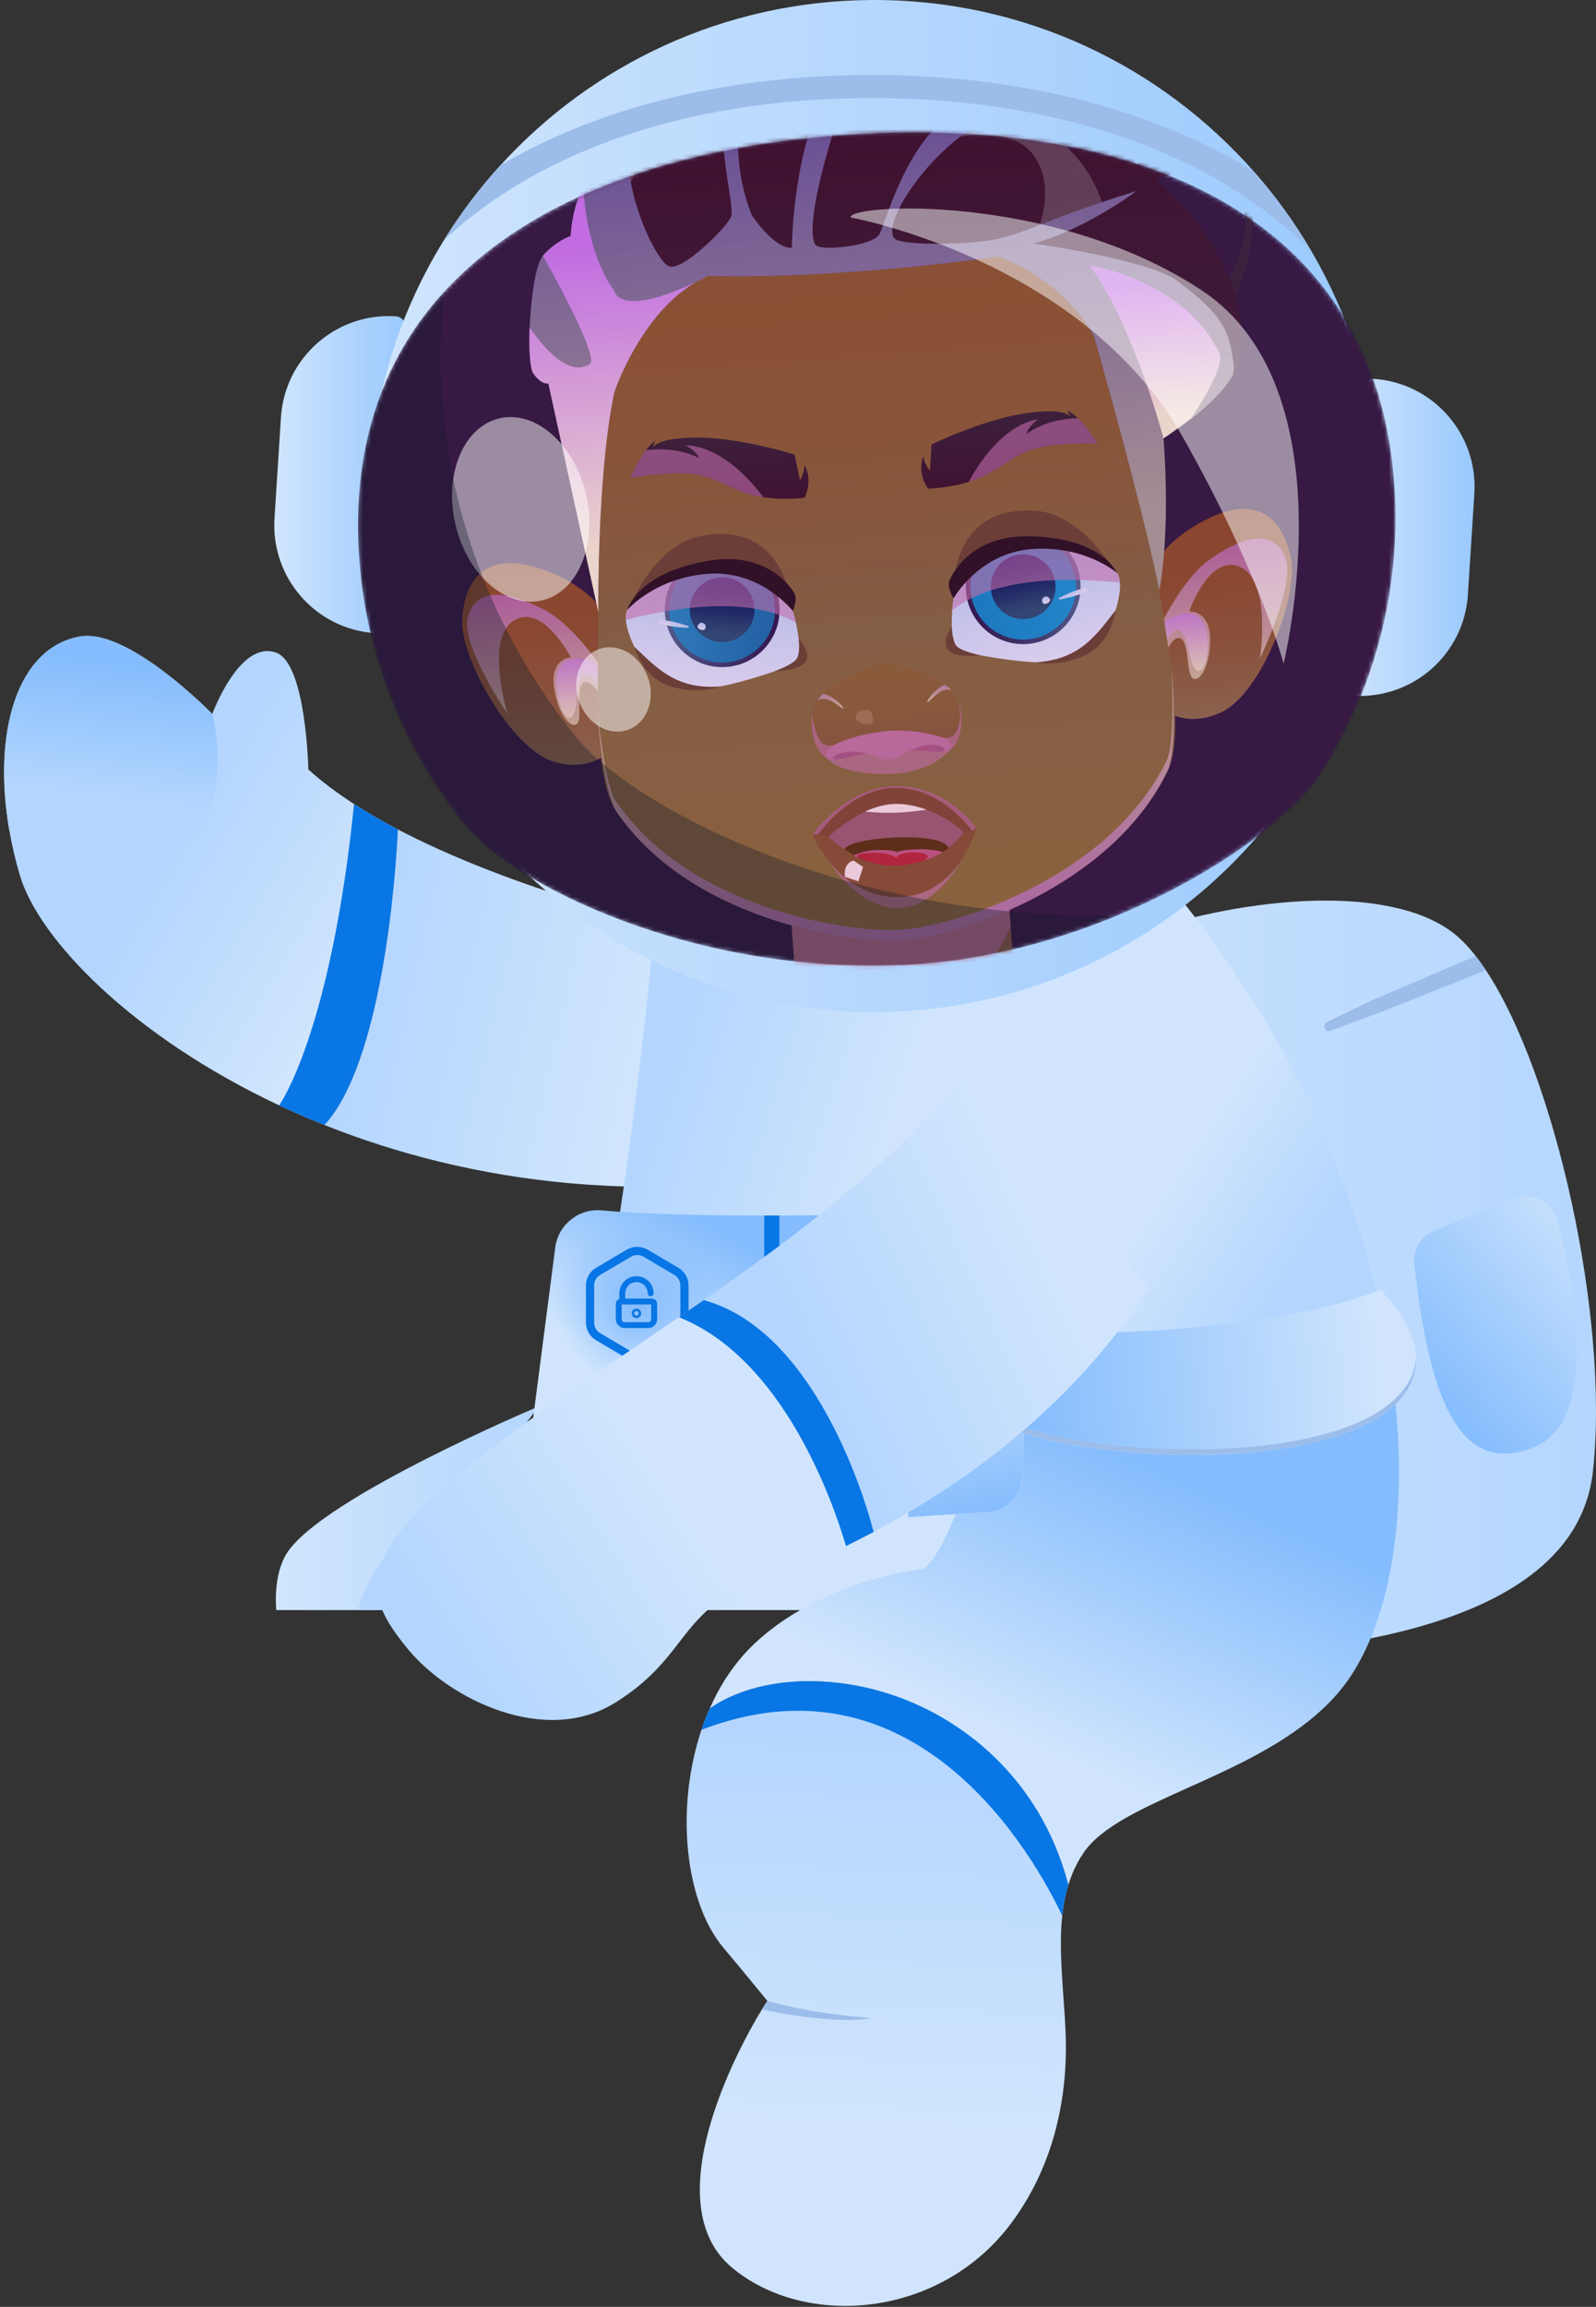 <svg width="389" height="562" viewBox="0 0 389 562" fill="none" xmlns="http://www.w3.org/2000/svg">
<rect x="0" y="0" width="389" height="562" fill="#333333" stroke="none"/>
<path d="M131.316 342.626C131.316 342.626 78.869 364.666 69.979 378.292C66.416 383.754 67.34 392.251 67.34 392.251H93.686L131.316 342.626Z" fill="url(#paint0_linear_3084_7753)"/>
<path d="M263.12 403.566C306.934 404.972 383.543 401.726 388.262 358.385C392.334 320.986 378.991 261.714 362.162 236.359C361.343 235.125 360.517 233.974 359.683 232.907C357.797 230.492 355.874 228.522 353.939 227.071C323.75 204.446 220.93 235.125 220.035 276.562C219.46 303.097 219.307 402.161 263.12 403.566Z" fill="url(#paint1_linear_3084_7753)"/>
<path d="M349.638 299.79L369.083 292.038C373.478 290.287 378.423 292.774 379.611 297.355C383.696 313.111 389.986 345.772 374.132 352.458C354.916 360.562 348.106 338.394 344.727 307.942C344.338 304.43 346.36 301.096 349.638 299.79Z" fill="url(#paint2_linear_3084_7753)"/>
<path d="M322.925 250.564C323.2 251.105 323.837 251.339 324.388 251.12L324.408 251.113C328.266 249.581 332.228 248.164 336.165 246.74L362.164 236.36C361.345 235.125 360.519 233.975 359.685 232.907L334.835 243.511C331.023 245.302 327.221 247.072 323.434 248.998C322.861 249.29 322.632 249.991 322.925 250.564Z" fill="#9CBDEA"/>
<path d="M2.262 202.238C2.882 205.819 3.73 209.473 4.81 213.152C9.394 228.793 32.328 252.519 68.048 269.288C69.354 269.903 70.679 270.506 72.02 271.101C74.319 272.121 76.668 273.11 79.065 274.067C91.484 260.662 95.938 222.797 96.971 202.059C96.941 202.044 96.912 202.027 96.88 202.01C95.057 201.055 93.277 200.077 91.543 199.073C89.738 198.033 87.987 196.966 86.295 195.874C82.171 193.213 78.414 190.405 75.153 187.449C75.153 187.449 74.629 161.632 67.308 159.001C58.366 155.789 51.743 173.948 51.743 173.948L51.741 173.945C51.441 173.638 31.332 153.044 19.557 155.054C4.217 157.668 -1.875 178.308 2.262 202.238Z" fill="url(#paint3_linear_3084_7753)"/>
<path d="M79.066 274.066C82.273 275.345 85.566 276.565 88.942 277.716C107.625 284.088 128.848 288.364 152.05 289.036C160.013 289.279 168.207 289.082 176.61 288.406L183.956 257.037L189.836 231.928C189.836 231.928 177.053 229.599 159.58 224.954C145.777 221.299 129.049 216.201 113.369 209.682C111.154 208.762 108.96 207.813 106.798 206.834C103.429 205.312 100.141 203.721 96.972 202.059C95.939 222.797 91.485 260.661 79.066 274.066Z" fill="url(#paint4_linear_3084_7753)"/>
<path d="M87.269 392.251H201.58C201.58 392.251 230.589 442.586 245.957 441.373C286.384 438.184 329.931 431.783 332.317 355.083C333.795 307.403 310.211 260.492 292.146 231.835C281.146 214.374 272.194 203.677 272.194 203.677L160.913 209.358C160.913 209.358 160.482 215.225 159.585 224.956C159.026 231.033 158.281 238.61 157.337 247.202C155.987 259.54 154.241 273.963 152.052 289.038C148.7 312.133 144.311 336.742 138.782 357.67C136.397 366.724 95.404 361.462 87.269 392.251Z" fill="url(#paint5_linear_3084_7753)"/>
<path d="M185.726 489.508C179.497 499.622 159.73 536.867 178.427 552.446C196.271 567.324 229.203 564.877 246.557 541.493C258.024 526.022 260.353 508.19 259.702 494.546C259.229 484.798 257.98 475.325 258.902 466.708C259.175 464.124 259.647 461.618 260.393 459.203C253.013 431.173 232.581 419.189 222.73 414.927C204.972 407.252 184.851 407.933 172.98 416.223C172.235 417.913 171.566 419.644 170.974 421.407C164.533 440.525 166.935 463.349 176.308 474.492C181.477 480.637 187.042 487.469 187.042 487.469C186.739 487.904 186.287 488.595 185.726 489.508Z" fill="url(#paint6_linear_3084_7753)"/>
<path d="M172.98 416.223C184.85 407.933 204.971 407.252 222.729 414.927C232.581 419.189 253.012 431.173 260.392 459.203C261.223 456.505 262.399 453.923 264.029 451.478C264.614 450.598 265.313 449.752 266.11 448.936C277.577 437.161 309.507 431.5 325.922 412.68C336.271 400.831 341.811 379.306 340.869 352.941C340.741 349.397 340.496 345.765 340.129 342.054C320.76 360.685 254.414 355.188 242.482 345.743C242.211 345.529 241.953 345.315 241.707 345.096C235.829 362.706 230.463 376.229 226.676 380.703C225.872 381.659 225.139 382.193 224.488 382.286C216.537 383.393 208.739 385.616 201.346 388.993C194.734 392.017 188.345 395.999 183.048 401.237C182.435 401.847 181.84 402.474 181.267 403.121C177.856 406.947 175.104 411.408 172.98 416.223Z" fill="url(#paint7_linear_3084_7753)"/>
<path d="M241.709 345.096C241.955 345.315 242.213 345.529 242.483 345.743C254.415 355.188 320.762 360.685 340.131 342.054C339.669 337.381 339.014 332.586 338.159 327.692C337.409 323.406 336.504 319.046 335.439 314.629C327.245 280.625 309.548 243.184 279.839 209.589C279.839 209.589 266.5 262.949 252.519 310.36C251.086 315.226 249.642 320.032 248.208 324.709C246.007 331.88 243.826 338.754 241.709 345.096Z" fill="url(#paint8_linear_3084_7753)"/>
<path d="M185.727 489.508C188.118 490.034 190.629 490.514 193.213 490.915C196.74 491.463 200.433 491.891 203.849 492.026C207.258 492.171 210.334 492.051 212.525 491.647C209.142 491.367 206.122 491.099 203.185 490.688C201.729 490.501 200.308 490.283 198.914 490.051C197.519 489.825 196.147 489.577 194.807 489.299C192.121 488.753 189.529 488.133 187.043 487.469C186.741 487.905 186.288 488.596 185.727 489.508Z" fill="#9CBDEA"/>
<path d="M91.516 154.259C92.9 154.348 94.093 153.298 94.182 151.913L98.797 79.721C98.886 78.336 97.836 77.144 96.451 77.055C81.93 76.128 69.405 87.145 68.478 101.667L66.904 126.283C65.975 140.807 76.994 153.332 91.516 154.259Z" fill="url(#paint9_linear_3084_7753)"/>
<path d="M334.74 92.287C333.355 92.198 332.163 93.249 332.074 94.633L327.458 166.825C327.37 168.21 328.42 169.403 329.804 169.491C344.326 170.418 356.85 159.401 357.778 144.879L359.352 120.263C360.281 105.741 349.261 93.216 334.74 92.287Z" fill="url(#paint10_linear_3084_7753)"/>
<path d="M89.844 124.154C90.331 192.234 145.916 247.028 213.994 246.541C282.075 246.054 336.868 190.471 336.382 122.39C336.222 100.034 330.12 79.111 319.588 61.107C315.579 54.256 310.929 47.827 305.715 41.906C282.931 15.991 249.449 -0.262 212.231 0.003C176.44 0.259 144.32 15.745 121.976 40.268C116.841 45.902 112.223 52.01 108.197 58.525C96.408 77.586 89.672 100.09 89.844 124.154Z" fill="url(#paint11_linear_3084_7753)"/>
<path d="M121.974 40.268C146.552 25.773 178.381 18.02 214.374 18.29C250.101 18.575 281.552 26.892 305.714 41.906C310.927 47.828 315.577 54.256 319.586 61.107C296.142 37.619 258.856 24.256 214.293 23.902C169.825 23.526 132.222 35.989 108.195 58.525C112.221 52.011 116.839 45.902 121.974 40.268Z" fill="#9CBDEA"/>
<path d="M137.681 361.292C141.146 362.001 145.447 362.827 150.4 363.683C156.236 364.689 162.984 365.736 170.344 366.671C171.556 366.823 172.786 366.976 174.03 367.123C188.041 368.778 203.993 369.968 220 369.723C225.602 369.634 230.127 365.126 230.275 359.522L231.618 306.376C231.77 300.39 226.881 295.499 220.898 295.651C213.041 295.853 201.8 296.079 189.949 296.119C188.729 296.124 187.502 296.126 186.272 296.126C171.923 296.128 157.104 295.828 146.628 294.864C141.035 294.346 136.046 298.364 135.328 303.939L131.993 329.679L129.396 349.7C128.693 355.142 132.295 360.198 137.681 361.292Z" fill="url(#paint12_linear_3084_7753)"/>
<path d="M221.699 295.664L242.829 297.916C247.462 298.41 250.929 302.389 250.787 307.045L249.178 359.77C249.038 364.366 245.421 368.102 240.832 368.39L221.311 369.612" fill="white"/>
<path d="M221.699 295.664L242.829 297.916C247.462 298.41 250.929 302.389 250.787 307.045L249.178 359.77C249.038 364.366 245.421 368.102 240.832 368.39L221.311 369.612" fill="url(#paint13_linear_3084_7753)"/>
<path d="M241.707 345.096C241.953 345.315 242.212 345.529 242.482 345.743C254.414 355.188 320.761 360.685 340.13 342.054C340.42 341.776 340.7 341.491 340.968 341.201C344.217 337.696 345.269 334.027 345.107 330.562C344.955 333.614 343.791 336.781 340.968 339.826C340.7 340.116 340.42 340.401 340.13 340.679C320.761 359.31 254.414 353.814 242.482 344.368C242.212 344.154 241.953 343.94 241.707 343.721C238.533 340.942 237.291 338.026 237.121 335.286C236.927 338.407 237.996 341.847 241.707 345.096Z" fill="#9CBDEA"/>
<path d="M237.121 335.286C237.291 338.026 238.533 340.942 241.708 343.721C241.954 343.94 242.212 344.154 242.482 344.368C254.414 353.814 320.761 359.31 340.13 340.679C340.42 340.401 340.701 340.116 340.969 339.826C343.792 336.781 344.955 333.614 345.107 330.562C344.699 321.731 336.39 314.238 336.39 314.238C336.39 314.238 336.077 314.38 335.438 314.629C330.237 316.67 303.426 325.939 248.207 324.709C246.334 324.667 244.425 324.613 242.482 324.547C242.482 324.547 237.493 329.327 237.121 335.286Z" fill="url(#paint14_linear_3084_7753)"/>
<path d="M170.344 366.67C171.557 366.823 172.786 366.975 174.031 367.123L174.195 338.166L189.969 328.653L189.949 296.118C188.729 296.123 187.502 296.126 186.273 296.126V326.839L170.477 336.562L170.344 366.67Z" fill="#0876E4"/>
<path d="M155.444 337.824C144.307 337.824 135.278 328.795 135.278 317.658C135.278 306.521 144.307 297.493 155.444 297.493C166.581 297.493 175.609 306.521 175.609 317.658C175.609 328.795 166.581 337.824 155.444 337.824Z" fill="url(#paint15_radial_3084_7753)"/>
<path fill-rule="evenodd" clip-rule="evenodd" d="M146.292 310.589L153.795 306.167C154.737 305.614 155.905 305.614 156.844 306.167L164.347 310.589C165.262 311.127 165.823 312.108 165.823 313.171V322.203C165.823 323.263 165.262 324.247 164.347 324.786L156.844 329.207C155.903 329.763 154.734 329.763 153.795 329.207L146.292 324.786C145.377 324.247 144.816 323.263 144.816 322.203V313.171C144.816 312.108 145.377 311.127 146.292 310.589ZM152.777 304.445C154.346 303.521 156.291 303.521 157.86 304.445L165.363 308.867C166.888 309.765 167.822 311.403 167.822 313.171V322.203C167.822 323.972 166.888 325.607 165.363 326.507L157.86 330.929C156.291 331.853 154.346 331.853 152.777 330.929L145.274 326.507C143.749 325.609 142.815 323.972 142.815 322.203V313.171C142.815 311.403 143.749 309.767 145.274 308.867L152.777 304.445Z" fill="#0876E4"/>
<path fill-rule="evenodd" clip-rule="evenodd" d="M155.126 310.906C157.428 310.906 159.295 312.77 159.295 315.069C159.295 315.465 158.972 315.787 158.576 315.787C158.18 315.787 157.858 315.465 157.858 315.069C157.858 313.562 156.636 312.342 155.129 312.342C153.621 312.342 152.399 313.564 152.399 315.069V316.36H158.867C159.582 316.36 160.16 316.938 160.16 317.651V321.384C160.16 322.575 159.196 323.539 158.003 323.539H152.254C151.064 323.539 150.097 322.575 150.097 321.384V317.651C150.097 317.088 150.456 316.611 150.96 316.432V315.067C150.958 312.77 152.824 310.906 155.126 310.906ZM151.676 317.799C151.678 317.799 151.678 317.799 151.676 317.799H158.719V321.389C158.719 321.785 158.397 322.107 158.001 322.107H152.251C151.855 322.107 151.533 321.785 151.533 321.389V317.799H151.676ZM155.126 319.378C155.443 319.378 155.702 319.636 155.702 319.953C155.702 320.27 155.443 320.529 155.126 320.529C154.809 320.529 154.551 320.27 154.551 319.953C154.551 319.636 154.809 319.378 155.126 319.378ZM156.277 319.953C156.277 319.319 155.763 318.805 155.126 318.805C154.489 318.805 153.975 319.319 153.975 319.953C153.975 320.588 154.489 321.102 155.126 321.102C155.763 321.102 156.277 320.585 156.277 319.953Z" fill="#0876E4"/>
<path d="M99.538 401.886C109.483 413.914 132.843 425.522 150.026 414.755C164.375 405.762 165.268 397.216 175.442 389.809C177.136 388.575 189.634 384.805 206.206 376.65C208.398 375.575 210.66 374.419 212.977 373.185C212.863 372.929 212.772 372.661 212.704 372.381C212.576 371.859 200.73 324.697 171.522 316.731C169.505 318.131 167.486 319.52 165.475 320.897C143.74 335.778 122.473 349.5 106.225 364.162C86.778 381.709 89.837 390.151 99.538 401.886Z" fill="url(#paint16_linear_3084_7753)"/>
<path d="M171.522 316.731C200.73 324.696 212.576 371.859 212.704 372.38C212.773 372.661 212.864 372.929 212.977 373.185C215.714 371.726 218.532 370.152 221.4 368.458C241.209 356.772 263.499 339.363 279.828 313.915L237.099 259.697C221.481 279.184 201.461 295.398 180.897 310.126C177.781 312.361 174.65 314.56 171.522 316.731Z" fill="url(#paint17_linear_3084_7753)"/>
<path d="M165.475 320.897C190.925 330.997 203.022 365.884 206.206 376.65C208.398 375.575 210.66 374.419 212.977 373.185C212.863 372.929 212.772 372.661 212.704 372.381C212.576 371.859 200.73 324.697 171.522 316.731C169.505 318.131 167.486 319.52 165.475 320.897Z" fill="#0876E4"/>
<path d="M2.262 202.238C17.047 205.467 46.628 210.523 50.403 200.249C55.462 186.477 51.743 173.948 51.743 173.948L51.741 173.945C51.441 173.638 31.332 153.044 19.557 155.054C4.217 157.668 -1.875 178.308 2.262 202.238Z" fill="url(#paint18_linear_3084_7753)"/>
<mask id="mask0_3084_7753" style="mask-type:luminance" maskUnits="userSpaceOnUse" x="87" y="32" width="254" height="204">
<path d="M87.465 134.581C88.956 159.741 98.406 182.609 113.348 201.1C124.55 214.962 168.577 237.739 221.116 235.032C269.83 232.521 312.573 203.554 322.061 188.437C334.716 168.274 341.4 144.425 339.91 119.265C335.968 52.684 277.825 28.51 208.111 32.74C138.398 36.97 83.523 68 87.465 134.581Z" fill="white"/>
</mask>
<g mask="url(#mask0_3084_7753)">
<path d="M87.465 134.581C88.956 159.741 98.406 182.609 113.348 201.1C124.55 214.962 168.577 237.739 221.116 235.032C269.83 232.521 312.573 203.554 322.061 188.437C334.716 168.274 341.4 144.425 339.91 119.265C335.968 52.684 277.825 28.51 208.111 32.74C138.398 36.97 83.523 68 87.465 134.581Z" fill="#371A45"/>
</g>
<mask id="mask1_3084_7753" style="mask-type:luminance" maskUnits="userSpaceOnUse" x="87" y="32" width="254" height="204">
<path d="M87.465 134.581C88.956 159.741 98.406 182.609 113.348 201.1C124.55 214.962 168.577 237.739 221.116 235.032C269.83 232.521 312.573 203.554 322.061 188.437C334.716 168.274 341.4 144.425 339.91 119.265C335.968 52.684 277.825 28.51 208.111 32.74C138.398 36.97 83.523 68 87.465 134.581Z" fill="white"/>
</mask>
<g mask="url(#mask1_3084_7753)">
<path d="M279.387 141.556C279.387 141.556 281.434 132.697 294.475 126.329C307.514 119.961 313.187 127.647 314.746 136.539C316.304 145.431 307.531 168.897 297.665 173.529C287.799 178.161 281.597 171.413 281.597 171.413L279.389 141.555L279.387 141.556Z" fill="url(#paint19_linear_3084_7753)"/>
<g style="mix-blend-mode:multiply" opacity="0.6">
<path d="M280.532 157.057L281.205 166.154C281.205 166.154 284.615 155.428 287.164 155.389C289.713 155.35 289.175 162.295 290.248 164.618C291.322 166.941 294.715 164.138 294.948 156.314C295.178 148.491 289.841 148.971 289.841 148.971C289.841 148.971 294.737 134.663 302.349 138.153C309.964 141.643 307.1 160.422 307.1 160.422C307.1 160.422 315.872 142.146 313.288 135.844C310.707 129.54 304.417 129.546 294.717 136.418C289.96 139.787 285.599 146.872 282.392 153.213C281.718 154.542 281.096 155.838 280.532 157.057Z" fill="url(#paint20_linear_3084_7753)"/>
</g>
<g style="mix-blend-mode:multiply" opacity="0.6">
<path d="M280.472 156.228L280.93 162.43C282.241 159.375 285.683 152.014 287.642 153.704C290.097 155.821 289.204 160.118 291.323 162.898C293.445 165.679 295.601 157.618 293.632 152.512C291.663 147.406 285.54 149.94 283.779 151.561C283.356 151.951 282.885 152.526 282.39 153.214C281.765 154.086 281.107 155.137 280.472 156.228Z" fill="url(#paint21_linear_3084_7753)"/>
</g>
<path d="M148.367 151.242C148.367 151.242 145.039 142.781 131.206 138.4C117.372 134.018 112.892 142.455 112.657 151.48C112.423 160.505 124.552 182.425 134.991 185.556C145.431 188.687 150.574 181.1 150.574 181.1L148.367 151.242Z" fill="url(#paint22_linear_3084_7753)"/>
<g style="mix-blend-mode:multiply" opacity="0.6">
<path d="M149.513 166.744L150.185 175.841C150.185 175.841 145.235 165.733 142.708 166.069C140.181 166.406 141.734 173.196 141.014 175.651C140.294 178.107 136.525 175.833 135.145 168.129C133.766 160.425 139.116 160.115 139.116 160.115C139.116 160.115 132.169 146.682 125.151 151.254C118.132 155.826 123.726 173.979 123.726 173.979C123.726 173.979 112.361 157.192 113.991 150.578C115.617 143.964 121.839 143.044 132.445 148.416C137.645 151.048 143.001 157.415 147.105 163.215C147.967 164.43 148.774 165.621 149.513 166.744Z" fill="url(#paint23_linear_3084_7753)"/>
</g>
<g style="mix-blend-mode:multiply" opacity="0.6">
<path d="M149.451 165.914L149.91 172.116C148.164 169.288 143.68 162.513 141.988 164.472C139.871 166.928 141.387 171.047 139.699 174.108C138.009 177.17 134.692 169.514 135.888 164.174C137.084 158.834 143.514 160.441 145.494 161.785C145.972 162.108 146.521 162.608 147.11 163.215C147.855 163.987 148.661 164.929 149.451 165.914Z" fill="url(#paint24_linear_3084_7753)"/>
</g>
<path d="M195.424 259.08C194.838 251.152 192.048 213.417 192.048 213.417L218.826 214.625L245.135 209.493C245.135 209.493 247.925 247.227 248.511 255.155C249.097 263.083 254.949 265.265 254.949 265.265C254.949 265.265 250.151 273.351 223.314 275.335C196.478 277.319 190.543 270.026 190.543 270.026C190.543 270.026 196.01 267.008 195.424 259.08Z" fill="url(#paint25_linear_3084_7753)"/>
<g style="mix-blend-mode:multiply" opacity="0.6">
<path d="M192.047 213.415C192.047 213.415 193.636 234.902 194.667 248.855C199.211 252.838 204.979 255.814 212.081 255.816C229.558 255.82 242.197 234.053 246.345 225.837C245.684 216.896 245.137 209.487 245.137 209.487L218.825 214.62L192.047 213.415Z" fill="#D077B7"/>
</g>
<path d="M145.398 128.25C143.733 105.722 136.671 53.768 206.762 48.587C276.854 43.405 277.509 95.832 279.175 118.36C280.915 141.903 290.331 175.875 284.605 187.762C270.868 216.277 233.246 228.133 220.108 229.104C206.97 230.076 168.013 223.881 150.233 197.696C142.821 186.78 147.139 151.793 145.398 128.25Z" fill="url(#paint26_linear_3084_7753)"/>
<g style="mix-blend-mode:multiply" opacity="0.6">
<path d="M150.231 197.693C168.009 223.881 206.968 230.073 220.106 229.102C233.244 228.13 270.867 216.275 284.603 187.759C286.592 183.632 286.171 168.962 285.569 162.283C285.884 167.842 286.132 181.566 284.41 185.141C270.676 213.657 233.051 225.51 219.913 226.481C206.774 227.453 167.818 221.258 150.037 195.075C147.805 191.789 146.035 178.181 145.529 172.636C145.916 179.334 147.657 193.903 150.231 197.693Z" fill="url(#paint27_linear_3084_7753)"/>
</g>
<path d="M226.188 119.035C226.188 119.035 231.085 118.962 236.111 117.415C237.697 116.929 239.296 116.294 240.759 115.47C246.849 112.034 247.966 110.334 253.222 109.075C258.479 107.816 267.447 108.023 267.447 108.023C267.447 108.023 265.265 104.362 262.702 101.875C261.867 101.064 260.992 100.377 260.137 99.983L260.986 101.516C260.838 101.292 259.187 99.229 249.395 100.777C239.05 102.412 227.045 108.275 227.045 108.275L226.646 114.648C226.646 114.648 225.433 113.369 225.019 111.163C225.017 111.16 223.363 114.889 226.188 119.035Z" fill="url(#paint28_linear_3084_7753)"/>
<g style="mix-blend-mode:multiply" opacity="0.6">
<path d="M236.107 117.415C237.693 116.929 239.292 116.294 240.755 115.47C246.845 112.034 247.962 110.334 253.219 109.075C258.475 107.816 267.443 108.024 267.443 108.024C267.443 108.024 265.261 104.362 262.698 101.875C259.284 101.988 254.431 102.729 250.176 105.694C250.176 105.694 250.363 104.169 252.96 102.187C252.957 102.187 244.158 102.624 236.107 117.415C236.11 117.415 236.11 117.413 236.107 117.415Z" fill="#D077B7"/>
</g>
<path d="M196.091 121.26C196.091 121.26 191.236 121.908 186.038 121.117C184.397 120.869 182.723 120.476 181.154 119.876C174.625 117.373 173.27 115.856 167.886 115.384C162.504 114.911 153.661 116.435 153.661 116.435C153.661 116.435 155.281 112.493 157.45 109.656C158.157 108.731 158.921 107.923 159.71 107.407L159.095 109.049C159.209 108.805 160.538 106.522 170.451 106.613C180.925 106.709 193.661 110.743 193.661 110.743L194.993 116.988C194.993 116.988 196.005 115.545 196.089 113.301C196.094 113.298 198.276 116.743 196.091 121.26Z" fill="url(#paint29_linear_3084_7753)"/>
<g style="mix-blend-mode:multiply" opacity="0.6">
<path d="M186.04 121.116C184.399 120.868 182.725 120.476 181.156 119.876C174.627 117.373 173.273 115.856 167.888 115.383C162.506 114.911 153.663 116.435 153.663 116.435C153.663 116.435 155.283 112.492 157.453 109.656C160.846 109.265 165.756 109.285 170.4 111.592C170.4 111.592 169.991 110.111 167.131 108.532C167.134 108.532 175.901 107.669 186.04 121.116C186.037 121.117 186.037 121.114 186.04 121.116Z" fill="#D077B7"/>
</g>
<path d="M202.346 184.942C206.04 185.296 206.549 183.688 209.678 183.457C212.805 183.226 214.004 185.232 216.766 185.028C219.528 184.823 220.419 182.663 223.546 182.431C226.672 182.2 227.415 183.719 231.017 182.822C234.256 182.017 235.239 174.776 233.44 170.42C233.433 170.405 233.433 170.394 233.427 170.39C233.229 169.911 232.995 169.466 232.725 169.067C230.017 165.075 219.895 161.422 215.047 161.78C210.199 162.139 200.725 167.241 198.633 171.588C198.309 172.265 198.085 173.046 197.953 173.885C197.236 178.43 199.224 184.643 202.346 184.942Z" fill="url(#paint30_linear_3084_7753)"/>
<g style="mix-blend-mode:multiply" opacity="0.6">
<path d="M202.345 184.942C206.039 185.296 206.548 183.688 209.677 183.457C212.804 183.226 214.003 185.232 216.765 185.028C219.527 184.823 220.418 182.663 223.545 182.431C226.672 182.2 227.414 183.719 231.016 182.822C234.255 182.017 235.238 174.776 233.439 170.42C233.58 170.833 234.81 174.857 233.104 178.256C232.487 179.484 231.049 180.058 229.735 179.654C226.786 178.749 220.694 177.308 214.305 178.344C209.07 179.19 205.487 180.483 203.419 181.409C202.019 182.034 200.373 181.463 199.68 180.094C198.933 178.62 198.16 176.515 197.953 173.885C197.235 178.43 199.223 184.643 202.345 184.942Z" fill="#D077B7"/>
</g>
<path d="M229.674 183.066C231.45 182.744 228.565 179.806 222.087 182.71C222.087 182.71 228.336 183.307 229.674 183.066Z" fill="url(#paint31_linear_3084_7753)"/>
<path d="M203.613 184.993C201.808 184.935 204.443 182.139 211.065 183.525C211.065 183.525 204.972 185.034 203.613 184.993Z" fill="url(#paint32_linear_3084_7753)"/>
<g style="mix-blend-mode:multiply" opacity="0.6">
<path d="M231.661 182.56C232.499 180.93 230.908 179.991 229.734 179.655C228.562 179.318 223.435 177.571 216.246 178.102C209.058 178.634 199.347 181.8 201.67 184.777C203.993 187.754 211.682 188.968 218.328 188.477C227.87 187.772 231.661 182.56 231.661 182.56Z" fill="#D077B7"/>
</g>
<g style="mix-blend-mode:multiply" opacity="0.6">
<path d="M231.992 168.15C229.448 167.321 227.573 169.952 226.324 170.946C225.073 171.94 227.436 167.815 230.375 166.79L231.992 168.15Z" fill="url(#paint33_linear_3084_7753)"/>
</g>
<g style="mix-blend-mode:multiply" opacity="0.6">
<path d="M199.225 170.573C201.619 169.378 203.86 171.705 205.242 172.504C206.626 173.304 203.61 169.577 200.552 168.994L199.225 170.573Z" fill="url(#paint34_linear_3084_7753)"/>
</g>
<path opacity="0.2" d="M212.413 173.661C212.717 174.212 213.386 176.054 211.911 176.372C210.436 176.69 208.896 175.704 208.655 175.274C208.414 174.848 208.586 173.471 209.686 173.181C210.783 172.893 211.883 172.703 212.413 173.661Z" fill="#FFCEBE"/>
<path d="M232.43 158.266C232.43 158.266 251.813 163.038 261.192 160.831C269.062 158.978 273.344 147.441 272.964 141.949C272.894 140.897 272.652 140.065 272.23 139.57C267.5 133.965 247.25 126.23 238.388 133.54C233.942 137.203 232.458 143.411 232.081 148.691C231.707 153.936 232.43 158.266 232.43 158.266Z" fill="url(#paint35_linear_3084_7753)"/>
<mask id="mask2_3084_7753" style="mask-type:luminance" maskUnits="userSpaceOnUse" x="231" y="130" width="42" height="32">
<path d="M272.231 139.569C274.85 142.674 270.571 158.624 261.192 160.831C251.813 163.038 232.431 158.266 232.431 158.266C232.431 158.266 229.526 140.846 238.388 133.537C247.248 126.228 267.5 133.962 272.231 139.569Z" fill="white"/>
</mask>
<g mask="url(#mask2_3084_7753)">
<path d="M250.415 156.88C242.711 157.449 236.004 151.665 235.434 143.961C234.864 136.257 240.648 129.549 248.353 128.98C256.057 128.41 262.764 134.194 263.334 141.898C263.904 149.603 258.12 156.31 250.415 156.88Z" fill="url(#paint36_linear_3084_7753)"/>
</g>
<mask id="mask3_3084_7753" style="mask-type:luminance" maskUnits="userSpaceOnUse" x="231" y="130" width="42" height="32">
<path d="M272.231 139.569C274.85 142.674 270.571 158.624 261.192 160.831C251.813 163.038 232.431 158.266 232.431 158.266C232.431 158.266 229.526 140.846 238.388 133.537C247.248 126.228 267.5 133.962 272.231 139.569Z" fill="white"/>
</mask>
<g mask="url(#mask3_3084_7753)">
<path opacity="0.8" d="M250.336 155.767C243.246 156.292 237.073 150.969 236.549 143.879C236.025 136.789 241.348 130.616 248.438 130.092C255.528 129.568 261.7 134.891 262.224 141.981C262.749 149.071 257.426 155.243 250.336 155.767Z" fill="url(#paint37_linear_3084_7753)"/>
</g>
<mask id="mask4_3084_7753" style="mask-type:luminance" maskUnits="userSpaceOnUse" x="231" y="130" width="42" height="32">
<path d="M272.231 139.569C274.85 142.674 270.571 158.624 261.192 160.831C251.813 163.038 232.431 158.266 232.431 158.266C232.431 158.266 229.526 140.846 238.388 133.537C247.248 126.228 267.5 133.962 272.231 139.569Z" fill="white"/>
</mask>
<g mask="url(#mask4_3084_7753)">
<path d="M249.966 150.799C245.62 151.12 241.837 147.858 241.516 143.512C241.194 139.166 244.457 135.382 248.803 135.061C253.149 134.739 256.932 138.002 257.254 142.348C257.575 146.694 254.312 150.478 249.966 150.799Z" fill="url(#paint38_linear_3084_7753)"/>
</g>
<g style="mix-blend-mode:multiply" opacity="0.6">
<path d="M232.082 148.688C238.935 143.17 251.915 139.746 272.962 141.946C272.892 140.895 272.65 140.063 272.229 139.567C267.498 133.963 247.248 126.228 238.386 133.537C233.942 137.2 232.456 143.409 232.082 148.688Z" fill="#D077B7"/>
</g>
<path d="M252.467 124.447C263.5 125.186 271.541 138.846 271.541 138.846C271.541 138.846 259.343 128.604 245.967 133.695C234.523 138.051 232.401 145.795 232.4 145.779C232.402 145.766 230.448 122.973 252.467 124.447Z" fill="#714237"/>
<path d="M271.877 148.722C267.238 154.629 263.279 160.682 252.473 161.346C252.473 161.346 258.544 162.646 264.793 159.469C271.044 156.292 271.877 148.722 271.877 148.722Z" fill="#714237"/>
<path d="M231.984 152.668C231.984 152.668 229.415 156.214 231.08 158.323C232.741 160.429 238.947 159.639 238.947 159.639C238.947 159.639 234.096 158.668 233.072 157.292C232.048 155.913 231.984 152.668 231.984 152.668Z" fill="#714237"/>
<path d="M272.229 139.57C272.229 139.57 268.695 130.906 250.651 130.649C236.693 130.452 232.029 139.824 231.399 141.509C230.772 143.193 232.404 145.779 232.404 145.779C232.404 145.779 238.637 134.658 251.602 133.759C264.567 132.857 272.229 139.57 272.229 139.57Z" fill="#301126"/>
<path d="M265.182 143.431C265.182 143.431 264.237 142.563 258.104 145.661C257.899 145.764 258.193 146.096 258.414 146.052C259.941 145.735 265.249 144.552 265.182 143.431Z" fill="url(#paint39_linear_3084_7753)"/>
<path d="M255.468 145.492C256.446 146.205 255.726 146.948 254.745 147.134C254.024 147.273 253.826 146.133 254.092 145.816C254.358 145.497 254.848 145.039 255.468 145.492Z" fill="url(#paint40_linear_3084_7753)"/>
<path d="M195.048 161.215C195.048 161.215 176.578 168.785 166.977 167.981C158.919 167.306 152.986 156.521 152.555 151.035C152.47 149.985 152.587 149.127 152.931 148.574C156.786 142.335 175.679 131.706 185.519 137.633C190.456 140.603 192.836 146.526 193.985 151.692C195.124 156.828 195.048 161.215 195.048 161.215Z" fill="url(#paint41_linear_3084_7753)"/>
<mask id="mask5_3084_7753" style="mask-type:luminance" maskUnits="userSpaceOnUse" x="152" y="135" width="44" height="34">
<path d="M152.929 148.573C150.795 152.03 157.373 167.177 166.974 167.98C176.576 168.784 195.046 161.214 195.046 161.214C195.046 161.214 195.357 143.556 185.517 137.63C175.679 131.703 156.787 142.334 152.929 148.573Z" fill="white"/>
</mask>
<g mask="url(#mask5_3084_7753)">
<path d="M177.052 162.488C169.348 163.058 162.64 157.274 162.071 149.569C161.501 141.865 167.285 135.158 174.989 134.588C182.694 134.018 189.401 139.802 189.971 147.507C190.54 155.211 184.756 161.918 177.052 162.488Z" fill="url(#paint42_linear_3084_7753)"/>
</g>
<mask id="mask6_3084_7753" style="mask-type:luminance" maskUnits="userSpaceOnUse" x="152" y="135" width="44" height="34">
<path d="M152.929 148.573C150.795 152.03 157.373 167.177 166.974 167.98C176.576 168.784 195.046 161.214 195.046 161.214C195.046 161.214 195.357 143.556 185.517 137.63C175.679 131.703 156.787 142.334 152.929 148.573Z" fill="white"/>
</mask>
<g mask="url(#mask6_3084_7753)">
<path opacity="0.6" d="M188.85 149.612C188.258 156.697 182.031 161.96 174.949 161.367C167.863 160.775 162.601 154.549 163.193 147.466C163.785 140.381 170.012 135.119 177.094 135.711C184.18 136.303 189.442 142.527 188.85 149.612Z" fill="url(#paint43_linear_3084_7753)"/>
</g>
<mask id="mask7_3084_7753" style="mask-type:luminance" maskUnits="userSpaceOnUse" x="152" y="135" width="44" height="34">
<path d="M152.929 148.573C150.795 152.03 157.373 167.177 166.974 167.98C176.576 168.784 195.046 161.214 195.046 161.214C195.046 161.214 195.357 143.556 185.517 137.63C175.679 131.703 156.787 142.334 152.929 148.573Z" fill="white"/>
</mask>
<g mask="url(#mask7_3084_7753)">
<path d="M183.883 149.197C183.52 153.54 179.705 156.764 175.362 156.401C171.019 156.037 167.795 152.223 168.158 147.879C168.521 143.536 172.336 140.312 176.679 140.675C181.022 141.039 184.247 144.853 183.883 149.197Z" fill="url(#paint44_linear_3084_7753)"/>
</g>
<g style="mix-blend-mode:multiply" opacity="0.6">
<path d="M193.982 151.692C186.392 147.242 173.05 145.764 152.555 151.035C152.469 149.985 152.587 149.126 152.931 148.574C156.786 142.335 175.678 131.706 185.519 137.633C190.455 140.603 192.836 146.525 193.982 151.692Z" fill="#D077B7"/>
</g>
<path d="M170.253 130.71C159.449 133.064 153.504 147.757 153.504 147.757C153.504 147.757 164.063 135.833 178.042 138.901C190.002 141.527 193.24 148.875 193.238 148.859C193.235 148.847 191.816 126.013 170.253 130.71Z" fill="#714237"/>
<path d="M154.625 157.578C160.083 162.738 164.889 168.143 175.674 167.212C175.674 167.212 169.861 169.39 163.213 167.167C156.562 164.944 154.625 157.578 154.625 157.578Z" fill="#714237"/>
<path d="M194.664 155.615C194.664 155.615 197.727 158.744 196.39 161.074C195.057 163.402 188.802 163.531 188.802 163.531C188.802 163.531 193.457 161.857 194.268 160.345C195.08 158.831 194.664 155.615 194.664 155.615Z" fill="#714237"/>
<path d="M152.93 148.574C152.93 148.574 155.151 139.486 172.962 136.58C186.739 134.332 192.731 142.917 193.602 144.49C194.47 146.064 193.235 148.862 193.235 148.862C193.235 148.862 185.435 138.778 172.479 139.796C159.522 140.81 152.93 148.574 152.93 148.574Z" fill="#301126"/>
<path d="M160.468 151.357C160.468 151.357 161.275 150.36 167.797 152.523C168.014 152.594 167.773 152.966 167.548 152.954C165.991 152.868 160.566 152.478 160.468 151.357Z" fill="url(#paint45_linear_3084_7753)"/>
<path d="M170.385 151.97C169.523 152.819 170.344 153.447 171.341 153.487C172.075 153.518 172.103 152.362 171.793 152.088C171.481 151.811 170.928 151.431 170.385 151.97Z" fill="url(#paint46_linear_3084_7753)"/>
<g style="mix-blend-mode:multiply" opacity="0.6">
<path d="M234.596 209.142C234.596 209.142 228.766 220.841 219.025 221.207C209.284 221.573 202.083 209.865 202.083 209.865C202.083 209.865 209.115 218.907 219.281 218.522C229.444 218.142 234.596 209.142 234.596 209.142Z" fill="#D077B7"/>
</g>
<path d="M237.93 201.67C237.93 201.67 233.963 217.959 219.282 218.515C204.6 219.068 197.998 203.274 197.998 203.274L201.86 203.88C201.86 203.88 211.279 210.253 218.961 209.963C226.877 209.666 234.958 202.754 234.958 202.754L237.93 201.67Z" fill="#8F5038"/>
<path d="M237.93 201.67C237.93 201.67 230.617 191.052 217.252 191.557C206.419 191.964 197.997 203.271 197.997 203.271L201.86 203.876C206.166 202.928 215.3 198.683 220.657 199.01C225.079 199.283 230.793 201.846 234.957 202.75C234.957 202.75 236.895 202.557 237.93 201.67Z" fill="#8A4838"/>
<path d="M201.859 203.88C202.738 204.723 204.268 205.903 205.9 206.984C207.459 208.017 209.112 208.96 210.39 209.436C220.873 213.341 229.612 207.828 231.459 206.412C231.551 206.34 231.63 206.279 231.687 206.228C233.856 204.379 234.96 202.753 234.96 202.753C229.39 197.655 222.291 195.698 217.776 195.87C209.889 196.165 201.859 203.88 201.859 203.88Z" fill="#623116"/>
<g style="mix-blend-mode:multiply" opacity="0.6">
<path d="M201.859 203.88C202.738 204.723 204.268 205.903 205.9 206.984C206.081 204.042 229.258 202.265 231.099 206.429C231.099 206.429 231.225 206.423 231.459 206.412C231.551 206.34 231.63 206.279 231.687 206.228C233.856 204.379 234.96 202.753 234.96 202.753C229.39 197.655 222.291 195.698 217.776 195.87C209.889 196.165 201.859 203.88 201.859 203.88Z" fill="#CE77B5"/>
</g>
<g style="mix-blend-mode:multiply" opacity="0.6">
<path d="M236.907 202.375C236.907 202.375 229.386 191.498 217.755 191.937C206.951 192.346 199.384 203.286 199.384 203.286L197.998 203.274C197.998 203.274 206.12 191.98 217.718 191.542C230.672 191.055 237.927 201.674 237.927 201.674L236.907 202.375Z" fill="#CE77B5"/>
</g>
<path d="M210.351 211.211L209.221 214.7L205.945 213.634C205.945 213.634 205.352 210.364 208.042 209.646L210.351 211.211Z" fill="#FFDDEB"/>
<path d="M208.048 208.373C208.048 208.373 208.607 208.687 209.554 209.095C209.651 209.138 209.752 209.181 209.857 209.223C209.861 209.223 209.864 209.227 209.868 209.226L209.872 209.226C209.898 209.238 209.924 209.247 209.95 209.26C209.954 209.259 209.958 209.263 209.961 209.262C211.87 210.041 214.984 211.033 218.281 210.908C221.086 210.803 223.506 210.24 225.392 209.603C228.148 208.674 229.761 207.598 229.761 207.598C227.158 206.574 220.625 206.753 218.749 207.56C218.749 207.56 217.639 207.002 213.71 207.082C210.68 207.146 208.048 208.373 208.048 208.373Z" fill="#BF273F"/>
<g style="mix-blend-mode:multiply" opacity="0.6">
<path d="M212.894 207.753C217.682 207.705 218.432 209.079 218.432 209.079C218.863 206.887 229.042 207.373 225.312 209.556C225.312 209.556 225.339 209.572 225.392 209.604C228.148 208.675 229.762 207.599 229.762 207.599C227.158 206.575 220.625 206.754 218.749 207.561C218.749 207.561 217.639 207.003 213.71 207.082C210.68 207.143 208.048 208.37 208.048 208.37C208.048 208.37 208.607 208.684 209.554 209.092C208.642 208.577 208.506 207.796 212.894 207.753Z" fill="#CE77B5"/>
</g>
<path d="M218.076 195.857C221.946 195.71 225.878 197.268 225.878 197.268C219.999 198.041 217.218 198.278 210.86 197.728C210.86 197.728 214.17 196.004 218.076 195.857Z" fill="#FFDDEB"/>
<path d="M271.619 44.044C271.619 44.044 299.873 18.851 305.078 48.898C306.741 58.508 302.706 81.603 276.892 105.201L277.537 90.838C277.537 90.838 311.357 66.676 301.849 47.3C295.849 35.076 276.561 46.295 276.561 46.295L271.619 44.044Z" fill="url(#paint47_linear_3084_7753)"/>
<path d="M129.999 90.982C132.014 93.886 133.651 93.391 133.651 93.391L145.832 149.101C145.832 149.101 145.42 115.541 149.776 95.368C149.776 95.368 157.084 73.711 172.638 67.216C172.638 67.216 200.974 68.428 243.288 62.497C243.288 62.497 258.674 67.466 266.609 81.898C266.609 81.898 277.86 120.918 282.569 143.795C282.569 143.795 285.367 130.845 283.589 106.799C283.589 106.799 295.938 99.232 300.47 91.452C300.611 91.204 300.738 90.96 300.849 90.722C304.383 83.176 303.142 70.122 292.922 55.777C287.431 48.069 276.501 39.428 276.501 39.428C276.501 39.428 278.448 32.605 275.581 27.304C274.96 26.128 274.085 25.025 272.908 24.09C266.404 18.929 238.677 5.328 227.78 7.66C227.78 7.66 226.539 4.492 223.768 2.444C223.123 1.965 222.397 1.546 221.58 1.247C217.265 -0.343 196.427 -3.382 188.549 3.689L184.126 10.872C184.119 10.88 184.119 10.888 184.119 10.888C184.119 10.888 182.248 10.241 179.71 10.015C177.58 9.821 174.987 9.93 172.636 10.972C167.499 13.261 154.906 23.636 153.023 34.316C153.023 34.316 140.283 39.319 139.084 57.479C139.084 57.479 135.361 58.769 132.316 62.301C129.269 65.843 127.976 88.078 129.999 90.982Z" fill="url(#paint48_linear_3084_7753)"/>
<g style="mix-blend-mode:multiply" opacity="0.6">
<path d="M130 90.982C132.015 93.886 133.652 93.39 133.652 93.39L145.833 149.101C145.833 149.101 145.421 115.541 149.778 95.368C149.778 95.368 157.086 73.71 172.639 67.216C172.654 67.215 172.663 67.222 172.678 67.221C173.888 67.269 201.905 68.297 243.292 62.497C243.292 62.497 258.677 67.466 266.613 81.897C266.613 81.897 277.864 120.918 282.572 143.794C282.572 143.794 285.371 130.845 283.593 106.798C283.593 106.798 295.942 99.231 300.473 91.452C300.703 90.221 300.788 89.313 300.711 88.792C299.662 81.74 299.181 77.364 286.725 68.28C279.908 63.308 252.025 59.309 252.025 59.309C264.925 55.684 277.029 46.521 277.029 46.521C255.767 53.117 248.493 57.594 240.904 58.605C232.337 59.742 219.165 59.7 217.92 58.013C214.364 53.169 231.943 29.492 244.846 28.491C257.75 27.491 276.505 39.428 276.505 39.428C276.505 39.428 278.452 32.604 275.585 27.304C269.838 21.431 249.808 20.032 235.734 25.647C221.643 31.268 215.951 54.09 214.386 57.001C212.814 59.919 200.943 61.048 199.072 59.92C197.208 58.782 197.601 50.355 202.717 33.435C207.826 16.52 227.784 7.662 227.784 7.662C227.784 7.662 226.543 4.494 223.772 2.446C216.077 2.336 208.745 8.305 200.933 23.136C193.127 37.959 192.996 60.369 192.996 60.369C188.698 60.687 183.247 52.431 183.247 52.431C175.155 32.417 184.123 10.89 184.123 10.89C184.123 10.89 182.252 10.243 179.714 10.017C171.705 27.474 179.502 49.916 178.189 52.806C176.877 55.705 166.199 66.166 163.048 64.872C159.899 63.578 152.079 47.361 153.024 34.319C153.024 34.319 146.309 36.954 142.174 45.35C140.607 48.511 139.412 52.503 139.085 57.481C139.085 57.481 135.363 58.772 132.318 62.303C130.552 64.35 129.381 72.651 129.094 79.848C128.885 85.094 129.145 89.756 130 90.982Z" fill="url(#paint49_linear_3084_7753)"/>
</g>
<g style="mix-blend-mode:multiply">
<path d="M265.59 64.669C265.59 64.669 288.338 68.035 297.188 85.901C298.952 89.462 290.363 101.827 290.363 101.827L283.591 106.799C283.591 106.799 276.347 79.398 265.59 64.669Z" fill="url(#paint50_linear_3084_7753)"/>
</g>
<g style="mix-blend-mode:multiply">
<path d="M130 90.982C132.015 93.887 133.652 93.391 133.652 93.391L145.833 149.102C145.833 149.102 145.421 115.542 149.777 95.368C149.777 95.368 157.085 73.711 172.639 67.217C150.986 78.316 149.759 70.939 149.759 70.939C142.443 60.798 142.179 45.35 142.179 45.35C140.612 48.511 139.417 52.503 139.09 57.482C139.09 57.482 135.368 58.772 132.322 62.303C132.322 62.303 146.362 86.97 143.74 88.69C141.119 90.411 136.419 90.247 129.182 79.925C129.182 79.925 129.157 79.896 129.099 79.846C128.885 85.095 129.144 89.757 130 90.982Z" fill="url(#paint51_linear_3084_7753)"/>
</g>
<path opacity="0.2" d="M177.162 17.816C177.162 17.816 171.033 24.849 162.172 28.926C154.378 32.512 153.271 41.402 153.271 41.402L153.768 44.496C153.768 44.496 157.461 34.906 160.505 32.198C163.549 29.491 173.189 31.054 176.06 30.372C176.057 30.372 175.983 22.132 177.162 17.816Z" fill="white"/>
<path opacity="0.2" d="M249.941 28.68C249.941 28.68 258.313 33.364 262.712 38.67C267.113 43.976 268.549 49.277 268.549 49.277L253.333 54.85C253.333 54.85 257.204 45.471 252.071 38.026C246.941 30.581 234.179 33.222 234.179 33.222C234.179 33.222 241.233 27.17 249.941 28.68Z" fill="white"/>
</g>
<mask id="mask8_3084_7753" style="mask-type:luminance" maskUnits="userSpaceOnUse" x="87" y="32" width="254" height="204">
<path d="M87.465 134.581C88.956 159.741 98.406 182.609 113.348 201.1C124.55 214.962 168.577 237.739 221.116 235.032C269.83 232.521 312.573 203.554 322.061 188.437C334.716 168.274 341.4 144.425 339.91 119.265C335.968 52.684 277.825 28.51 208.111 32.74C138.398 36.97 83.523 68 87.465 134.581Z" fill="white"/>
</mask>
<g mask="url(#mask8_3084_7753)">
<path opacity="0.1" d="M87.465 134.581C88.956 159.741 98.406 182.609 113.348 201.1C124.55 214.962 168.577 237.739 221.116 235.032C269.83 232.521 312.573 203.554 322.061 188.437C334.716 168.274 341.4 144.425 339.91 119.265C335.968 52.684 277.825 28.51 208.111 32.74C138.398 36.97 83.523 68 87.465 134.581Z" fill="#371A45"/>
</g>
<mask id="mask9_3084_7753" style="mask-type:luminance" maskUnits="userSpaceOnUse" x="87" y="32" width="254" height="204">
<path d="M87.465 134.581C88.956 159.741 98.406 182.609 113.348 201.1C124.55 214.962 168.577 237.739 221.116 235.032C269.83 232.521 312.573 203.554 322.061 188.437C334.716 168.274 341.4 144.425 339.91 119.265C335.968 52.684 277.825 28.51 208.111 32.74C138.398 36.97 83.523 68 87.465 134.581Z" fill="white"/>
</mask>
<g mask="url(#mask9_3084_7753)">
<g opacity="0.5">
<path d="M111.016 127.824C108.144 115.576 112.932 103.977 121.711 101.919C130.49 99.86 139.935 108.121 142.807 120.37C145.679 132.618 140.891 144.217 132.112 146.275C123.333 148.334 113.888 140.073 111.016 127.824Z" fill="white"/>
</g>
</g>
<mask id="mask10_3084_7753" style="mask-type:luminance" maskUnits="userSpaceOnUse" x="87" y="32" width="254" height="204">
<path d="M87.465 134.581C88.956 159.741 98.406 182.609 113.348 201.1C124.55 214.962 168.577 237.739 221.116 235.032C269.83 232.521 312.573 203.554 322.061 188.437C334.716 168.274 341.4 144.425 339.91 119.265C335.968 52.684 277.825 28.51 208.111 32.74C138.398 36.97 83.523 68 87.465 134.581Z" fill="white"/>
</mask>
<g mask="url(#mask10_3084_7753)">
<g opacity="0.5">
<path d="M141.197 171.02C139.21 165.604 141.332 159.843 145.938 158.154C150.543 156.464 155.888 159.486 157.875 164.902C159.862 170.319 157.739 176.079 153.134 177.769C148.528 179.458 143.184 176.437 141.197 171.02Z" fill="white"/>
</g>
</g>
<mask id="mask11_3084_7753" style="mask-type:luminance" maskUnits="userSpaceOnUse" x="87" y="32" width="254" height="204">
<path d="M87.465 134.581C88.956 159.741 98.406 182.609 113.348 201.1C124.55 214.962 168.577 237.739 221.116 235.032C269.83 232.521 312.573 203.554 322.061 188.437C334.716 168.274 341.4 144.425 339.91 119.265C335.968 52.684 277.825 28.51 208.111 32.74C138.398 36.97 83.523 68 87.465 134.581Z" fill="white"/>
</mask>
<g mask="url(#mask11_3084_7753)">
<g opacity="0.35">
<path d="M108.338 70.978C93.79 86.821 85.888 107.837 87.467 134.578C88.957 159.743 98.413 182.612 113.345 201.102C124.552 214.962 168.581 237.74 221.117 235.037C239.667 234.085 257.346 229.292 272.662 222.881C208.01 224.809 154.367 196.831 140.475 179.638C121.51 156.173 109.516 127.144 107.63 95.216C107.121 86.68 107.389 78.607 108.338 70.978Z" fill="#111A28"/>
</g>
</g>
<mask id="mask12_3084_7753" style="mask-type:luminance" maskUnits="userSpaceOnUse" x="87" y="32" width="254" height="204">
<path d="M87.465 134.581C88.956 159.741 98.406 182.609 113.348 201.1C124.55 214.962 168.577 237.739 221.116 235.032C269.83 232.521 312.573 203.554 322.061 188.437C334.716 168.274 341.4 144.425 339.91 119.265C335.968 52.684 277.825 28.51 208.111 32.74C138.398 36.97 83.523 68 87.465 134.581Z" fill="white"/>
</mask>
<g mask="url(#mask12_3084_7753)">
<g opacity="0.5">
<path d="M312.859 161.655C312.859 161.655 329.34 94.737 292.824 70.684C256.307 46.63 206.004 49.788 207.374 52.985C207.374 52.985 263.876 63.255 288.308 106.505C307.146 139.856 312.859 161.655 312.859 161.655Z" fill="white"/>
</g>
</g>
<path d="M170.974 421.407C223.778 401.195 252.312 452.792 258.902 466.708C259.175 464.124 259.647 461.618 260.393 459.203C253.013 431.173 232.581 419.189 222.73 414.927C204.972 407.252 184.851 407.933 172.98 416.223C172.235 417.913 171.566 419.644 170.974 421.407Z" fill="#0876E4"/>
<path d="M68.048 269.289C69.354 269.903 70.679 270.506 72.02 271.101C74.319 272.122 76.668 273.11 79.065 274.067C91.484 260.662 95.938 222.797 96.971 202.059C96.941 202.044 96.912 202.027 96.88 202.01C95.057 201.056 93.277 200.077 91.543 199.073C89.738 198.033 87.987 196.966 86.295 195.874C81.955 238.755 73.166 261.39 68.048 269.289Z" fill="#0876E4"/>
<defs>
<linearGradient id="paint0_linear_3084_7753" x1="131.316" y1="367.439" x2="67.232" y2="367.439" gradientUnits="userSpaceOnUse">
<stop stop-color="#B4D6FE"/>
<stop offset="1" stop-color="#D0E5FD"/>
</linearGradient>
<linearGradient id="paint1_linear_3084_7753" x1="389.001" y1="311.606" x2="219.919" y2="311.606" gradientUnits="userSpaceOnUse">
<stop stop-color="#B4D6FE"/>
<stop offset="1" stop-color="#D0E5FD"/>
</linearGradient>
<linearGradient id="paint2_linear_3084_7753" x1="347.134" y1="338.978" x2="394.07" y2="298.507" gradientUnits="userSpaceOnUse">
<stop stop-color="#84BCFD"/>
<stop offset="1" stop-color="#D0E5FD"/>
</linearGradient>
<linearGradient id="paint3_linear_3084_7753" x1="45.392" y1="201.453" x2="91.11" y2="228.434" gradientUnits="userSpaceOnUse">
<stop stop-color="#B4D6FE"/>
<stop offset="1" stop-color="#D0E5FD"/>
</linearGradient>
<linearGradient id="paint4_linear_3084_7753" x1="88.172" y1="239.375" x2="157.029" y2="255.114" gradientUnits="userSpaceOnUse">
<stop stop-color="#B4D6FE"/>
<stop offset="1" stop-color="#D0E5FD"/>
</linearGradient>
<linearGradient id="paint5_linear_3084_7753" x1="153.831" y1="289.779" x2="207.793" y2="306.83" gradientUnits="userSpaceOnUse">
<stop stop-color="#B4D6FE"/>
<stop offset="1" stop-color="#D0E5FD"/>
</linearGradient>
<linearGradient id="paint6_linear_3084_7753" x1="215.916" y1="421.296" x2="211.419" y2="517.978" gradientUnits="userSpaceOnUse">
<stop stop-color="#B4D6FE"/>
<stop offset="1" stop-color="#D0E5FD"/>
</linearGradient>
<linearGradient id="paint7_linear_3084_7753" x1="277.305" y1="355.125" x2="246.67" y2="422.858" gradientUnits="userSpaceOnUse">
<stop stop-color="#84BCFD"/>
<stop offset="1" stop-color="#D0E5FD"/>
</linearGradient>
<linearGradient id="paint8_linear_3084_7753" x1="313.307" y1="312.136" x2="282.391" y2="291.713" gradientUnits="userSpaceOnUse">
<stop stop-color="#B4D6FE"/>
<stop offset="1" stop-color="#D0E5FD"/>
</linearGradient>
<linearGradient id="paint9_linear_3084_7753" x1="98.802" y1="115.633" x2="66.848" y2="115.633" gradientUnits="userSpaceOnUse">
<stop stop-color="#9AC9FD"/>
<stop offset="1" stop-color="#D0E5FD"/>
</linearGradient>
<linearGradient id="paint10_linear_3084_7753" x1="359.408" y1="130.914" x2="327.454" y2="130.914" gradientUnits="userSpaceOnUse">
<stop stop-color="#9AC9FD"/>
<stop offset="1" stop-color="#D0E5FD"/>
</linearGradient>
<linearGradient id="paint11_linear_3084_7753" x1="336.386" y1="123.272" x2="89.842" y2="123.272" gradientUnits="userSpaceOnUse">
<stop stop-color="#9AC9FD"/>
<stop offset="1" stop-color="#D0E5FD"/>
</linearGradient>
<linearGradient id="paint12_linear_3084_7753" x1="194.829" y1="310.08" x2="175.717" y2="345.212" gradientUnits="userSpaceOnUse">
<stop stop-color="#84BCFD"/>
<stop offset="1" stop-color="#D0E5FD"/>
</linearGradient>
<linearGradient id="paint13_linear_3084_7753" x1="243.463" y1="368.425" x2="232.221" y2="321.771" gradientUnits="userSpaceOnUse">
<stop stop-color="#84BCFD"/>
<stop offset="1" stop-color="#D0E5FD"/>
</linearGradient>
<linearGradient id="paint14_linear_3084_7753" x1="248.892" y1="339.755" x2="336.758" y2="331.894" gradientUnits="userSpaceOnUse">
<stop stop-color="#84BCFD"/>
<stop offset="1" stop-color="#D0E5FD"/>
</linearGradient>
<radialGradient id="paint15_radial_3084_7753" cx="0" cy="0" r="1" gradientUnits="userSpaceOnUse" gradientTransform="translate(155.445 317.658) rotate(180) scale(20.166 20.166)">
<stop stop-color="#84BCFD"/>
<stop offset="1" stop-color="#84BCFD" stop-opacity="0"/>
</radialGradient>
<linearGradient id="paint16_linear_3084_7753" x1="108.171" y1="399.754" x2="163.819" y2="363.779" gradientUnits="userSpaceOnUse">
<stop stop-color="#B4D6FE"/>
<stop offset="1" stop-color="#D0E5FD"/>
</linearGradient>
<linearGradient id="paint17_linear_3084_7753" x1="195.799" y1="329.842" x2="254.258" y2="303.049" gradientUnits="userSpaceOnUse">
<stop stop-color="#B4D6FE"/>
<stop offset="1" stop-color="#D0E5FD"/>
</linearGradient>
<linearGradient id="paint18_linear_3084_7753" x1="30.116" y1="160.934" x2="25.994" y2="194.286" gradientUnits="userSpaceOnUse">
<stop stop-color="#84BCFD"/>
<stop offset="1" stop-color="#B4D6FE"/>
</linearGradient>
<linearGradient id="paint19_linear_3084_7753" x1="299.715" y1="174.537" x2="296.014" y2="124.475" gradientUnits="userSpaceOnUse">
<stop stop-color="#946A51"/>
<stop offset="0.013" stop-color="#946950"/>
<stop offset="0.342" stop-color="#94583C"/>
<stop offset="0.671" stop-color="#944D30"/>
<stop offset="1" stop-color="#944A2C"/>
</linearGradient>
<linearGradient id="paint20_linear_3084_7753" x1="298.419" y1="164.886" x2="295.986" y2="131.97" gradientUnits="userSpaceOnUse">
<stop stop-color="#FFE9DA"/>
<stop offset="0.994" stop-color="#D077F3"/>
</linearGradient>
<linearGradient id="paint21_linear_3084_7753" x1="287.985" y1="163.781" x2="286.939" y2="149.636" gradientUnits="userSpaceOnUse">
<stop stop-color="#FFE9DA"/>
<stop offset="0.994" stop-color="#D077F3"/>
</linearGradient>
<linearGradient id="paint22_linear_3084_7753" x1="133.108" y1="186.855" x2="129.407" y2="136.793" gradientUnits="userSpaceOnUse">
<stop stop-color="#946A51"/>
<stop offset="0.013" stop-color="#946950"/>
<stop offset="0.342" stop-color="#94583C"/>
<stop offset="0.671" stop-color="#944D30"/>
<stop offset="1" stop-color="#944A2C"/>
</linearGradient>
<linearGradient id="paint23_linear_3084_7753" x1="132.97" y1="177.118" x2="130.537" y2="144.202" gradientUnits="userSpaceOnUse">
<stop stop-color="#FFE9DA"/>
<stop offset="0.994" stop-color="#D077F3"/>
</linearGradient>
<linearGradient id="paint24_linear_3084_7753" x1="143.129" y1="174.491" x2="142.083" y2="160.346" gradientUnits="userSpaceOnUse">
<stop stop-color="#FFE9DA"/>
<stop offset="0.994" stop-color="#D077F3"/>
</linearGradient>
<linearGradient id="paint25_linear_3084_7753" x1="222.769" y1="267.954" x2="219.168" y2="219.254" gradientUnits="userSpaceOnUse">
<stop stop-color="#94765A"/>
<stop offset="0.257" stop-color="#946951"/>
<stop offset="0.629" stop-color="#945D48"/>
<stop offset="1" stop-color="#945945"/>
</linearGradient>
<linearGradient id="paint26_linear_3084_7753" x1="220.108" y1="229.103" x2="206.763" y2="48.587" gradientUnits="userSpaceOnUse">
<stop stop-color="#946A3D"/>
<stop offset="0.427" stop-color="#8D6546"/>
<stop offset="0.487" stop-color="#8E6242"/>
<stop offset="0.744" stop-color="#935936"/>
<stop offset="1" stop-color="#945632"/>
</linearGradient>
<linearGradient id="paint27_linear_3084_7753" x1="220.107" y1="229.103" x2="215.549" y2="167.46" gradientUnits="userSpaceOnUse">
<stop offset="0.006" stop-color="#D077F3"/>
<stop offset="0.157" stop-color="#D480F1"/>
<stop offset="0.401" stop-color="#DD97EC"/>
<stop offset="0.704" stop-color="#EDBDE4"/>
<stop offset="1" stop-color="#FFE9DA"/>
</linearGradient>
<linearGradient id="paint28_linear_3084_7753" x1="244.921" y1="96.664" x2="246.562" y2="118.855" gradientUnits="userSpaceOnUse">
<stop stop-color="#3D253F"/>
<stop offset="1" stop-color="#41112F"/>
</linearGradient>
<linearGradient id="paint29_linear_3084_7753" x1="174.272" y1="101.887" x2="175.913" y2="124.078" gradientUnits="userSpaceOnUse">
<stop stop-color="#3D253F"/>
<stop offset="1" stop-color="#41112F"/>
</linearGradient>
<linearGradient id="paint30_linear_3084_7753" x1="216.718" y1="184.403" x2="215.114" y2="162.714" gradientUnits="userSpaceOnUse">
<stop stop-color="#8D5541"/>
<stop offset="0.466" stop-color="#925F3D"/>
<stop offset="1" stop-color="#94633B"/>
</linearGradient>
<linearGradient id="paint31_linear_3084_7753" x1="230.152" y1="182.123" x2="222.088" y2="182.719" gradientUnits="userSpaceOnUse">
<stop stop-color="#77254B"/>
<stop offset="1" stop-color="#8D2542"/>
</linearGradient>
<linearGradient id="paint32_linear_3084_7753" x1="203.027" y1="184.247" x2="211.074" y2="183.652" gradientUnits="userSpaceOnUse">
<stop stop-color="#77254B"/>
<stop offset="1" stop-color="#8D2542"/>
</linearGradient>
<linearGradient id="paint33_linear_3084_7753" x1="229.035" y1="170.264" x2="228.71" y2="165.866" gradientUnits="userSpaceOnUse">
<stop stop-color="#FFE9DA"/>
<stop offset="0.994" stop-color="#D077F3"/>
</linearGradient>
<linearGradient id="paint34_linear_3084_7753" x1="202.456" y1="172.229" x2="202.131" y2="167.831" gradientUnits="userSpaceOnUse">
<stop stop-color="#FFE9DA"/>
<stop offset="0.994" stop-color="#D077F3"/>
</linearGradient>
<linearGradient id="paint35_linear_3084_7753" x1="255.58" y1="162.149" x2="248.023" y2="130.025" gradientUnits="userSpaceOnUse">
<stop stop-color="#EDE1FF"/>
<stop offset="0.996" stop-color="#BCC8FA"/>
</linearGradient>
<linearGradient id="paint36_linear_3084_7753" x1="263.001" y1="139.725" x2="235.768" y2="146.132" gradientUnits="userSpaceOnUse">
<stop stop-color="#566496"/>
<stop offset="1" stop-color="#341752"/>
</linearGradient>
<linearGradient id="paint37_linear_3084_7753" x1="249.882" y1="136.992" x2="252.041" y2="111.172" gradientUnits="userSpaceOnUse">
<stop stop-color="#149DEA"/>
<stop offset="1" stop-color="#083A75"/>
</linearGradient>
<linearGradient id="paint38_linear_3084_7753" x1="250.671" y1="148.397" x2="247.874" y2="136.504" gradientUnits="userSpaceOnUse">
<stop stop-color="#334A79"/>
<stop offset="1" stop-color="#070459"/>
</linearGradient>
<linearGradient id="paint39_linear_3084_7753" x1="262.521" y1="145.79" x2="260.771" y2="143.563" gradientUnits="userSpaceOnUse">
<stop stop-color="#EDE1FF"/>
<stop offset="0.996" stop-color="#BCC8FA"/>
</linearGradient>
<linearGradient id="paint40_linear_3084_7753" x1="255.141" y1="147.044" x2="254.738" y2="145.332" gradientUnits="userSpaceOnUse">
<stop stop-color="#EDE1FF"/>
<stop offset="0.996" stop-color="#BCC8FA"/>
</linearGradient>
<linearGradient id="paint41_linear_3084_7753" x1="172.719" y1="168.462" x2="175.47" y2="135.576" gradientUnits="userSpaceOnUse">
<stop stop-color="#EDE1FF"/>
<stop offset="0.996" stop-color="#BCC8FA"/>
</linearGradient>
<linearGradient id="paint42_linear_3084_7753" x1="162.081" y1="147.373" x2="189.96" y2="149.705" gradientUnits="userSpaceOnUse">
<stop stop-color="#566496"/>
<stop offset="1" stop-color="#341752"/>
</linearGradient>
<linearGradient id="paint43_linear_3084_7753" x1="176.517" y1="142.6" x2="178.676" y2="116.776" gradientUnits="userSpaceOnUse">
<stop stop-color="#149DEA"/>
<stop offset="1" stop-color="#083A75"/>
</linearGradient>
<linearGradient id="paint44_linear_3084_7753" x1="175.553" y1="154.137" x2="176.571" y2="141.962" gradientUnits="userSpaceOnUse">
<stop stop-color="#334A79"/>
<stop offset="1" stop-color="#070459"/>
</linearGradient>
<linearGradient id="paint45_linear_3084_7753" x1="163.448" y1="153.302" x2="164.851" y2="150.841" gradientUnits="userSpaceOnUse">
<stop stop-color="#EDE1FF"/>
<stop offset="0.996" stop-color="#BCC8FA"/>
</linearGradient>
<linearGradient id="paint46_linear_3084_7753" x1="170.934" y1="153.456" x2="171.081" y2="151.703" gradientUnits="userSpaceOnUse">
<stop stop-color="#EDE1FF"/>
<stop offset="0.996" stop-color="#BCC8FA"/>
</linearGradient>
<linearGradient id="paint47_linear_3084_7753" x1="306.589" y1="68.032" x2="273.573" y2="70.473" gradientUnits="userSpaceOnUse">
<stop stop-color="#3D253F"/>
<stop offset="1" stop-color="#41112F"/>
</linearGradient>
<linearGradient id="paint48_linear_3084_7753" x1="219.287" y1="129.742" x2="212.343" y2="35.817" gradientUnits="userSpaceOnUse">
<stop stop-color="#3D253F"/>
<stop offset="1" stop-color="#41112F"/>
</linearGradient>
<linearGradient id="paint49_linear_3084_7753" x1="217.9" y1="127.997" x2="210.25" y2="24.524" gradientUnits="userSpaceOnUse">
<stop stop-color="#FFE9DA"/>
<stop offset="0.994" stop-color="#8880EA"/>
</linearGradient>
<linearGradient id="paint50_linear_3084_7753" x1="283.346" y1="100.681" x2="281.065" y2="69.827" gradientUnits="userSpaceOnUse">
<stop stop-color="#FFE9DA"/>
<stop offset="0.994" stop-color="#D077F3"/>
</linearGradient>
<linearGradient id="paint51_linear_3084_7753" x1="155.082" y1="133.732" x2="149.622" y2="59.886" gradientUnits="userSpaceOnUse">
<stop stop-color="#FFE9DA"/>
<stop offset="0.994" stop-color="#D077F3"/>
</linearGradient>
</defs>
</svg>
